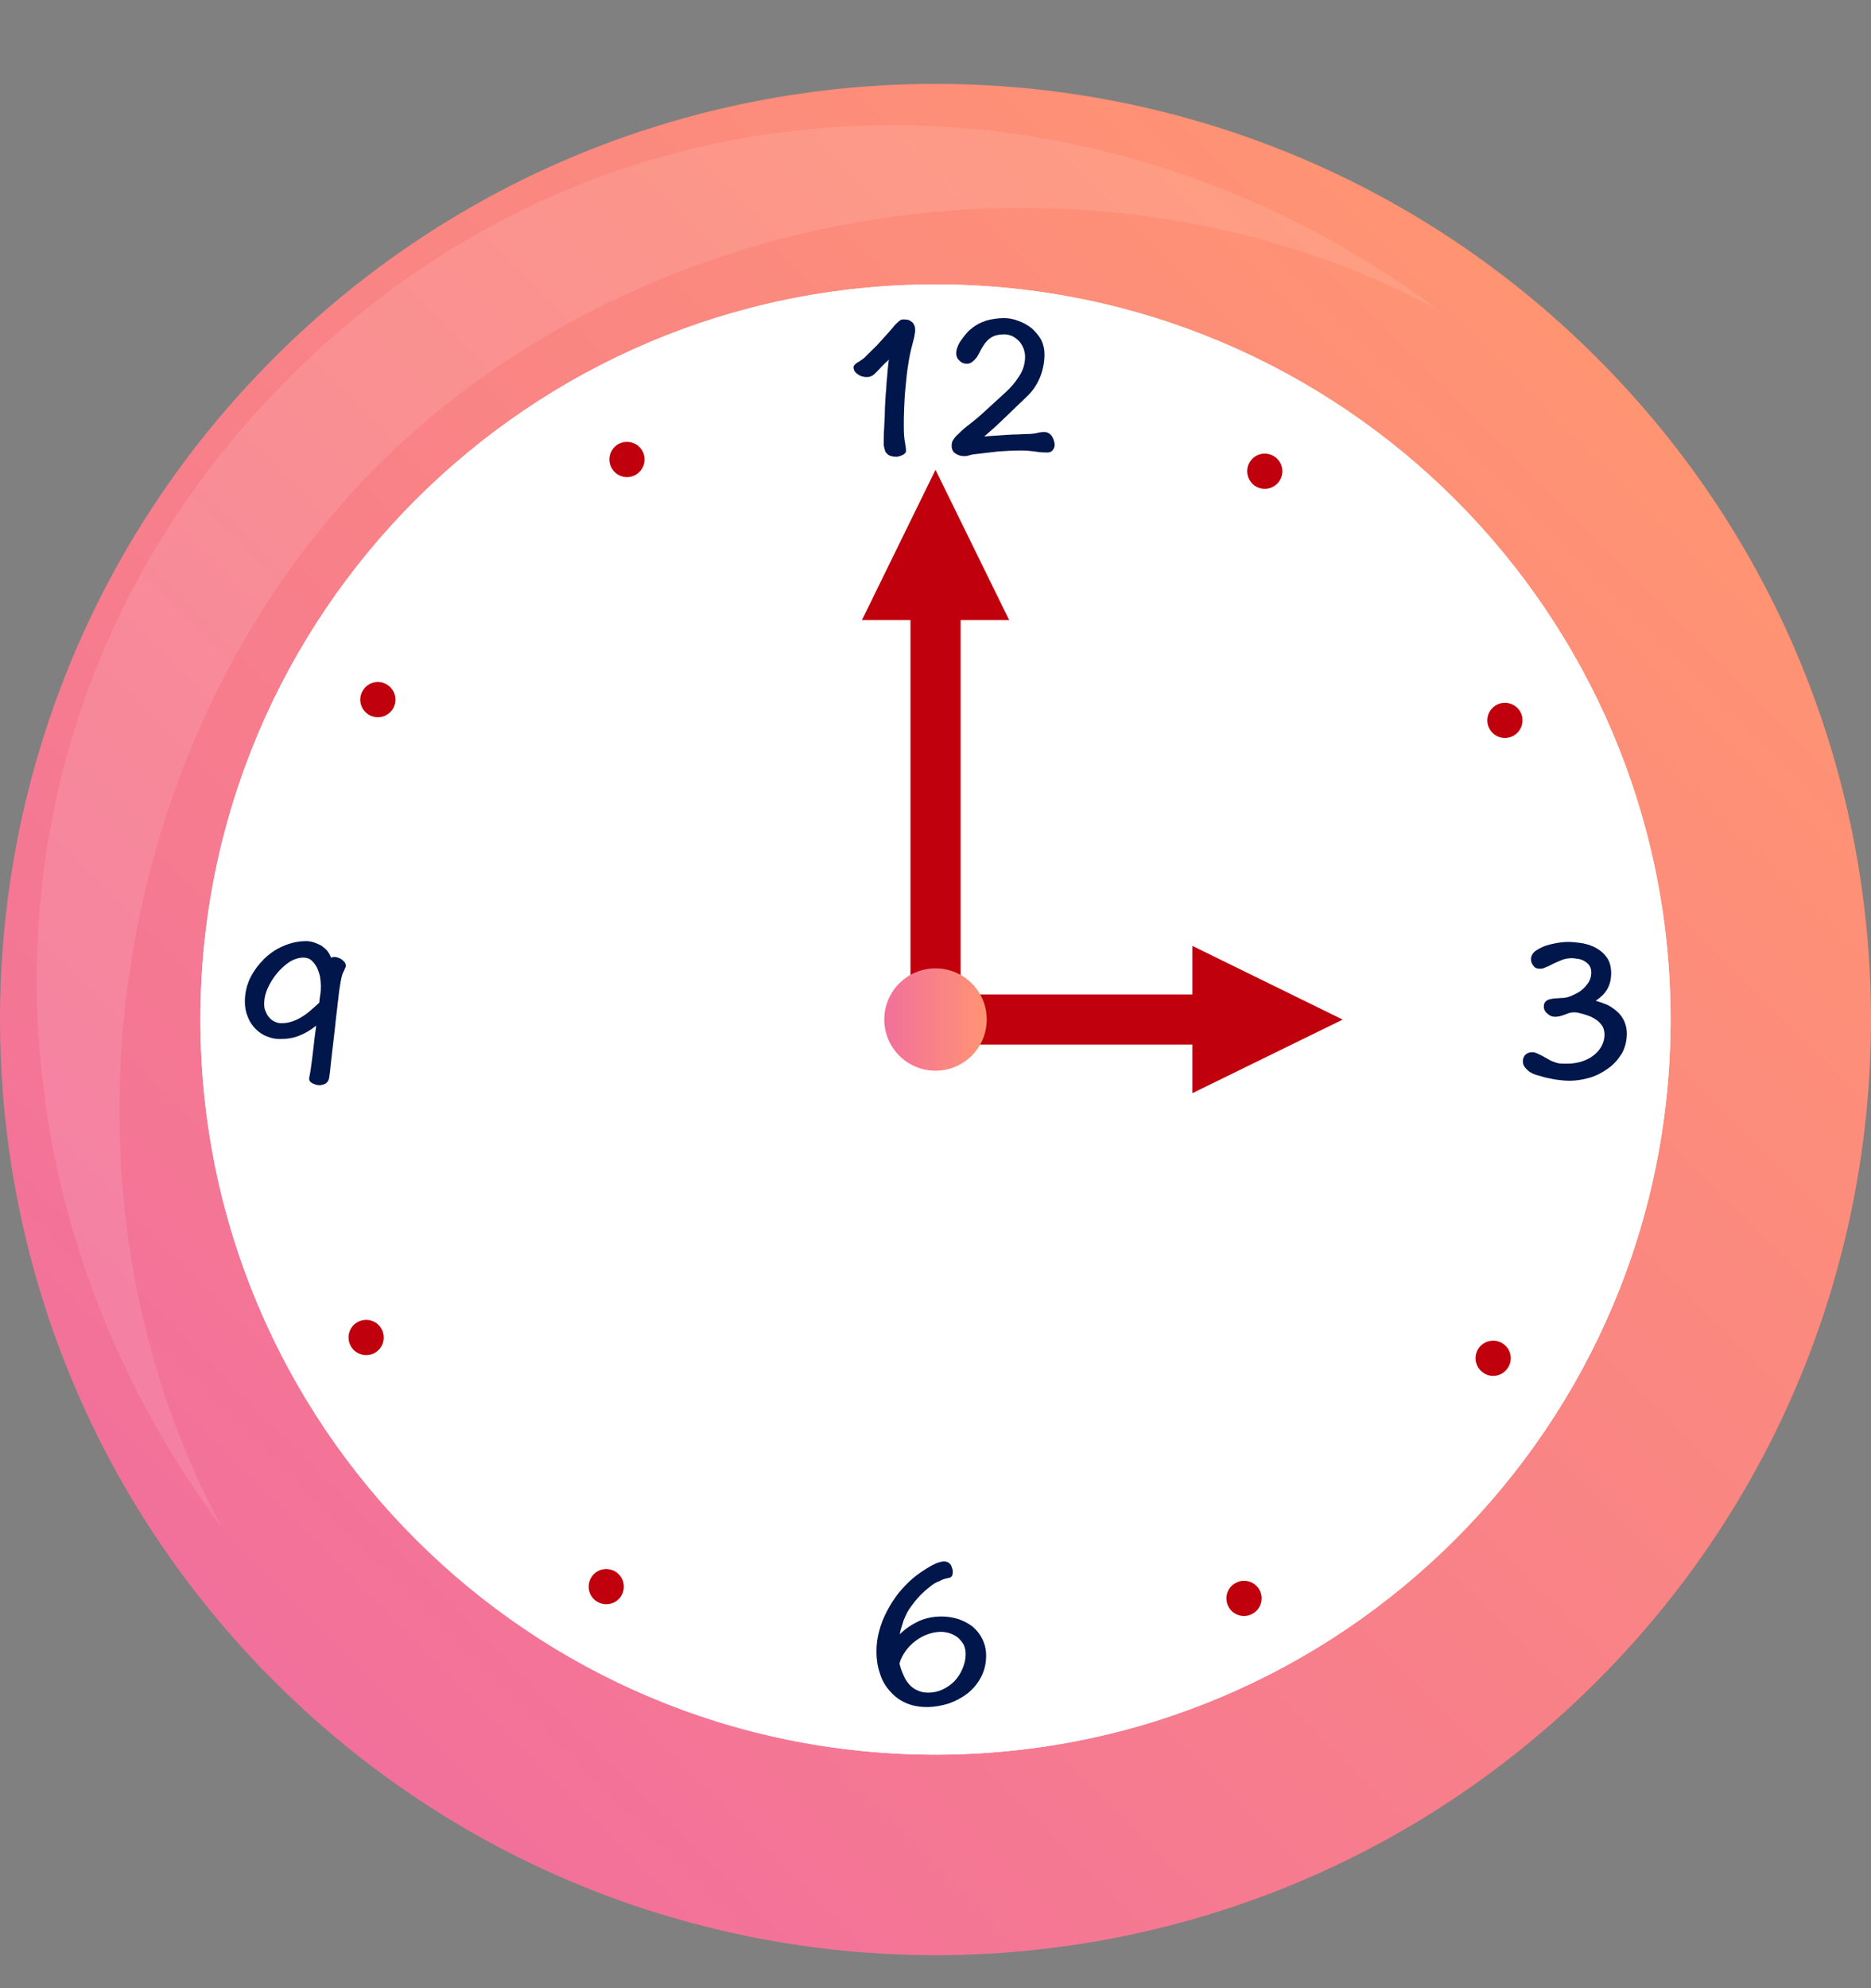 <svg width="16" height="17" viewBox="0 0 16 17" fill="none" xmlns="http://www.w3.org/2000/svg"><rect x="0" y="0" width="16" height="17" fill="#808080" stroke="none"/><g id="Frame" clip-path="url(#clip0_530_104696)"><path id="Vector" d="M13.657 14.374C16.781 11.25 16.781 6.185 13.657 3.061C10.533 -0.064 5.467 -0.064 2.343 3.061C-0.781 6.185 -0.781 11.25 2.343 14.374C5.467 17.499 10.533 17.499 13.657 14.374Z" fill="url(#paint0_linear_530_104696)"></path><g id="Group"><path id="Vector_2" d="M3.227 3.984C5.525 1.685 9.392 1.083 12.302 2.652C9.39 0.475 5.269 0.432 2.473 3.229C-0.324 6.026 -0.281 10.146 1.896 13.059C0.326 10.149 0.929 6.282 3.227 3.984Z" fill="url(#paint1_radial_530_104696)" fill-opacity="0.1"></path></g><path id="Vector_3" d="M8 15.003C11.472 15.003 14.286 12.189 14.286 8.718C14.286 5.246 11.472 2.432 8 2.432C4.529 2.432 1.714 5.246 1.714 8.718C1.714 12.189 4.529 15.003 8 15.003Z" fill="white"></path><g id="Vector_4"><path d="M8 2.432C4.529 2.432 1.714 5.246 1.714 8.717C1.714 12.189 4.529 15.003 8 15.003C11.471 15.003 14.286 12.189 14.286 8.717C14.286 5.246 11.472 2.432 8 2.432ZM8 14.715C4.688 14.715 2.003 12.03 2.003 8.718C2.003 5.405 4.688 2.72 8 2.72C11.312 2.72 13.997 5.405 13.997 8.718C13.997 12.03 11.312 14.715 8 14.715Z" fill="white"></path></g><g id="Group_2"><path id="Vector_5" d="M4.59 8.115C6.393 5.148 10.199 4.145 13.216 5.787C12.733 4.913 12.023 4.149 11.109 3.594C8.308 1.892 4.659 2.783 2.958 5.584C1.519 7.952 1.934 10.927 3.79 12.818C3.461 11.262 3.699 9.582 4.59 8.115Z" fill="url(#paint2_radial_530_104696)" fill-opacity="0.2"></path></g><g id="Group_3"><g id="Group_4"><path id="Vector_6" d="M7.821 2.869C7.817 2.888 7.81 2.915 7.802 2.946C7.788 2.998 7.776 3.053 7.767 3.114C7.757 3.176 7.75 3.237 7.745 3.299C7.738 3.363 7.734 3.426 7.732 3.485C7.729 3.545 7.729 3.599 7.729 3.647C7.729 3.703 7.732 3.748 7.739 3.783C7.745 3.817 7.748 3.841 7.748 3.852C7.748 3.862 7.745 3.869 7.739 3.876C7.732 3.883 7.724 3.888 7.715 3.892C7.705 3.897 7.696 3.9 7.687 3.902C7.677 3.906 7.668 3.906 7.662 3.906C7.648 3.906 7.634 3.904 7.618 3.899C7.603 3.895 7.589 3.886 7.577 3.869C7.573 3.867 7.571 3.864 7.57 3.857L7.563 3.836L7.559 3.815C7.557 3.81 7.557 3.805 7.557 3.802C7.557 3.774 7.557 3.739 7.559 3.694L7.566 3.557C7.566 3.512 7.568 3.469 7.571 3.427C7.573 3.386 7.575 3.355 7.578 3.332L7.58 3.303C7.58 3.285 7.582 3.262 7.585 3.237L7.592 3.154C7.594 3.126 7.598 3.1 7.601 3.075C7.591 3.086 7.582 3.095 7.573 3.101L7.545 3.129C7.538 3.136 7.53 3.144 7.523 3.153L7.498 3.178C7.478 3.2 7.46 3.214 7.448 3.217C7.436 3.223 7.424 3.224 7.41 3.224C7.4 3.224 7.388 3.223 7.375 3.219C7.361 3.216 7.349 3.21 7.339 3.202C7.327 3.195 7.317 3.186 7.31 3.176C7.303 3.166 7.299 3.154 7.299 3.139C7.299 3.129 7.308 3.117 7.327 3.103L7.341 3.095L7.358 3.084C7.363 3.081 7.368 3.077 7.375 3.072L7.391 3.06L7.448 3.003C7.465 2.985 7.483 2.97 7.5 2.952C7.514 2.937 7.529 2.919 7.545 2.902L7.595 2.847L7.632 2.805C7.642 2.791 7.652 2.779 7.663 2.769C7.673 2.758 7.684 2.75 7.694 2.741C7.705 2.734 7.715 2.731 7.727 2.731C7.737 2.731 7.749 2.733 7.763 2.734C7.777 2.738 7.789 2.745 7.803 2.757C7.814 2.769 7.821 2.783 7.824 2.798C7.824 2.805 7.826 2.81 7.826 2.814V2.831C7.826 2.838 7.824 2.85 7.82 2.869H7.821Z" fill="#01164A"></path><path id="Vector_7" d="M9.002 3.85C8.99 3.864 8.975 3.869 8.958 3.869C8.92 3.869 8.884 3.867 8.847 3.86C8.809 3.855 8.772 3.852 8.736 3.852C8.67 3.852 8.604 3.855 8.539 3.86C8.473 3.867 8.407 3.876 8.341 3.883L8.317 3.886C8.31 3.888 8.302 3.89 8.293 3.892C8.282 3.895 8.275 3.897 8.268 3.899C8.26 3.9 8.251 3.9 8.244 3.9C8.218 3.9 8.194 3.893 8.171 3.878C8.149 3.864 8.138 3.841 8.138 3.81C8.138 3.793 8.142 3.775 8.151 3.762C8.159 3.748 8.17 3.736 8.182 3.723C8.196 3.71 8.21 3.698 8.223 3.684C8.237 3.67 8.253 3.658 8.27 3.644C8.329 3.599 8.385 3.552 8.438 3.502L8.603 3.351C8.645 3.313 8.683 3.268 8.716 3.216C8.748 3.167 8.766 3.112 8.766 3.05C8.766 3.025 8.761 3.001 8.752 2.977C8.742 2.954 8.73 2.934 8.714 2.916C8.697 2.899 8.677 2.885 8.657 2.874C8.634 2.864 8.61 2.859 8.586 2.859C8.541 2.859 8.505 2.868 8.477 2.885C8.449 2.902 8.426 2.928 8.406 2.961C8.392 2.982 8.382 3.001 8.374 3.019C8.368 3.029 8.362 3.038 8.359 3.046C8.352 3.055 8.347 3.064 8.34 3.07C8.329 3.083 8.319 3.091 8.309 3.098C8.296 3.107 8.283 3.11 8.267 3.11C8.243 3.11 8.222 3.102 8.205 3.084C8.186 3.067 8.177 3.046 8.177 3.022C8.177 3.005 8.18 2.986 8.189 2.965C8.196 2.946 8.206 2.927 8.22 2.908C8.232 2.891 8.246 2.873 8.26 2.856C8.274 2.84 8.286 2.826 8.3 2.816C8.34 2.781 8.385 2.757 8.435 2.741C8.485 2.727 8.537 2.72 8.589 2.72C8.631 2.72 8.671 2.729 8.712 2.745C8.754 2.76 8.79 2.781 8.823 2.807C8.854 2.835 8.882 2.868 8.903 2.904C8.922 2.942 8.932 2.984 8.932 3.029C8.932 3.1 8.918 3.168 8.892 3.23C8.866 3.292 8.828 3.348 8.776 3.396C8.736 3.434 8.698 3.471 8.66 3.507C8.622 3.545 8.582 3.582 8.544 3.618C8.523 3.639 8.501 3.658 8.48 3.677C8.459 3.696 8.437 3.715 8.416 3.732C8.449 3.729 8.482 3.727 8.516 3.725L8.615 3.718L8.672 3.715C8.691 3.715 8.712 3.715 8.733 3.713C8.75 3.713 8.768 3.711 8.785 3.711C8.801 3.711 8.816 3.711 8.834 3.708L8.858 3.705L8.881 3.699C8.895 3.696 8.912 3.694 8.929 3.694C8.959 3.694 8.981 3.708 8.997 3.732C9.011 3.757 9.019 3.781 9.019 3.805C9.019 3.822 9.012 3.836 9.002 3.85L9.002 3.85Z" fill="#01164A"></path></g><path id="Vector_8" d="M8.39 14.339C8.361 14.395 8.323 14.44 8.276 14.478C8.227 14.516 8.172 14.545 8.113 14.566C8.05 14.585 7.99 14.596 7.928 14.596C7.858 14.596 7.796 14.584 7.742 14.559C7.688 14.535 7.644 14.5 7.607 14.456C7.569 14.414 7.541 14.364 7.524 14.306C7.504 14.249 7.495 14.187 7.495 14.121C7.495 14.062 7.502 14.003 7.519 13.944C7.534 13.885 7.557 13.83 7.585 13.776C7.613 13.722 7.645 13.672 7.683 13.623C7.722 13.576 7.762 13.533 7.807 13.495C7.827 13.478 7.852 13.459 7.878 13.441C7.902 13.424 7.926 13.411 7.95 13.396C7.973 13.382 7.995 13.372 8.016 13.363C8.037 13.357 8.054 13.351 8.072 13.351C8.098 13.351 8.117 13.361 8.131 13.381C8.141 13.4 8.148 13.421 8.148 13.441C8.148 13.448 8.146 13.454 8.146 13.46C8.145 13.469 8.141 13.476 8.136 13.481C8.129 13.488 8.118 13.493 8.108 13.493C8.098 13.495 8.084 13.498 8.066 13.504C8.061 13.506 8.054 13.509 8.045 13.513C8.042 13.516 8.037 13.518 8.033 13.52C8.028 13.521 8.023 13.523 8.018 13.525C8 13.534 7.981 13.544 7.964 13.558C7.943 13.574 7.926 13.589 7.908 13.604C7.89 13.622 7.872 13.637 7.858 13.653C7.843 13.671 7.83 13.684 7.822 13.695C7.803 13.719 7.787 13.742 7.773 13.762C7.759 13.783 7.749 13.806 7.739 13.828C7.728 13.851 7.721 13.873 7.714 13.898C7.706 13.922 7.699 13.946 7.694 13.974C7.744 13.925 7.799 13.889 7.858 13.861C7.917 13.835 7.981 13.822 8.054 13.822C8.103 13.822 8.149 13.83 8.196 13.844C8.241 13.86 8.281 13.88 8.317 13.908C8.352 13.938 8.38 13.972 8.4 14.014C8.421 14.055 8.433 14.104 8.433 14.156C8.433 14.225 8.418 14.285 8.39 14.339H8.39ZM8.241 14.062C8.227 14.04 8.212 14.021 8.193 14.003C8.172 13.987 8.149 13.975 8.125 13.966C8.099 13.958 8.073 13.953 8.049 13.953C8.009 13.953 7.971 13.96 7.933 13.974C7.895 13.987 7.86 14.007 7.829 14.031C7.796 14.055 7.768 14.085 7.745 14.116C7.721 14.15 7.702 14.185 7.692 14.223C7.699 14.258 7.711 14.289 7.725 14.32C7.737 14.351 7.753 14.377 7.773 14.4C7.792 14.422 7.815 14.44 7.842 14.452C7.87 14.466 7.902 14.473 7.939 14.473C7.981 14.473 8.021 14.464 8.059 14.447C8.097 14.429 8.13 14.407 8.161 14.376C8.189 14.346 8.213 14.311 8.23 14.27C8.248 14.23 8.258 14.187 8.258 14.142C8.258 14.112 8.251 14.086 8.241 14.062H8.241Z" fill="#01164A"></path><path id="Vector_9" d="M13.868 9.01C13.836 9.061 13.799 9.102 13.753 9.135C13.704 9.17 13.653 9.198 13.594 9.215C13.535 9.232 13.478 9.241 13.419 9.241C13.398 9.241 13.372 9.239 13.344 9.236C13.316 9.233 13.287 9.229 13.258 9.222C13.228 9.217 13.2 9.21 13.173 9.201C13.145 9.194 13.121 9.187 13.103 9.177C13.082 9.168 13.065 9.154 13.05 9.137C13.032 9.12 13.023 9.099 13.023 9.075C13.023 9.052 13.03 9.033 13.046 9.017C13.062 9.003 13.081 8.997 13.103 8.997C13.116 8.997 13.129 9 13.145 9.007C13.159 9.014 13.175 9.021 13.192 9.03L13.24 9.057C13.254 9.066 13.268 9.073 13.285 9.078C13.306 9.087 13.327 9.092 13.344 9.094C13.362 9.095 13.383 9.095 13.403 9.095C13.44 9.095 13.476 9.09 13.514 9.08C13.552 9.069 13.587 9.054 13.618 9.031C13.648 9.01 13.672 8.985 13.691 8.954C13.71 8.922 13.721 8.886 13.721 8.844C13.721 8.82 13.715 8.797 13.705 8.777C13.693 8.758 13.677 8.74 13.66 8.726C13.641 8.713 13.62 8.7 13.597 8.69C13.575 8.681 13.552 8.675 13.53 8.668L13.513 8.664C13.506 8.663 13.5 8.661 13.495 8.659C13.488 8.659 13.483 8.657 13.479 8.657C13.473 8.657 13.467 8.656 13.463 8.656C13.448 8.656 13.435 8.657 13.421 8.661L13.383 8.675C13.369 8.68 13.357 8.685 13.343 8.688C13.329 8.692 13.313 8.694 13.298 8.694C13.273 8.694 13.252 8.685 13.234 8.668C13.213 8.652 13.202 8.631 13.202 8.607C13.202 8.586 13.208 8.571 13.221 8.56C13.23 8.553 13.242 8.546 13.258 8.543C13.273 8.54 13.291 8.536 13.31 8.536H13.324C13.327 8.536 13.332 8.534 13.338 8.534C13.357 8.534 13.376 8.533 13.393 8.529C13.412 8.526 13.435 8.517 13.459 8.505C13.483 8.494 13.508 8.481 13.53 8.462C13.551 8.444 13.57 8.422 13.586 8.398C13.6 8.373 13.608 8.347 13.608 8.316C13.608 8.294 13.603 8.274 13.594 8.259C13.584 8.243 13.57 8.231 13.554 8.221C13.537 8.21 13.52 8.203 13.501 8.2C13.48 8.197 13.461 8.193 13.44 8.193C13.412 8.193 13.388 8.198 13.365 8.205C13.341 8.214 13.317 8.225 13.294 8.235L13.26 8.252C13.248 8.259 13.237 8.264 13.227 8.267C13.216 8.273 13.206 8.276 13.195 8.28C13.185 8.283 13.175 8.283 13.164 8.283C13.14 8.283 13.123 8.274 13.111 8.255C13.097 8.238 13.092 8.219 13.092 8.2C13.092 8.178 13.102 8.157 13.123 8.137C13.144 8.12 13.171 8.106 13.203 8.092C13.234 8.08 13.267 8.072 13.305 8.065C13.341 8.058 13.376 8.054 13.407 8.054C13.449 8.054 13.492 8.059 13.537 8.066C13.581 8.075 13.621 8.089 13.656 8.11C13.691 8.13 13.721 8.157 13.743 8.19C13.766 8.224 13.778 8.269 13.778 8.321C13.778 8.376 13.766 8.422 13.743 8.46C13.721 8.498 13.688 8.529 13.646 8.557C13.681 8.567 13.714 8.579 13.747 8.593C13.778 8.609 13.806 8.628 13.83 8.65C13.855 8.673 13.875 8.699 13.889 8.73C13.903 8.761 13.912 8.796 13.912 8.836C13.912 8.902 13.896 8.961 13.868 9.011L13.868 9.01Z" fill="#01164A"></path><path id="Vector_10" d="M2.952 8.276L2.945 8.293C2.942 8.3 2.94 8.305 2.938 8.309C2.935 8.314 2.932 8.319 2.93 8.325C2.923 8.345 2.918 8.366 2.914 8.39C2.909 8.415 2.906 8.439 2.902 8.463C2.899 8.489 2.895 8.515 2.893 8.539C2.89 8.565 2.886 8.588 2.885 8.607C2.876 8.676 2.869 8.745 2.862 8.811L2.838 9.016L2.827 9.115C2.824 9.149 2.82 9.182 2.815 9.215C2.812 9.238 2.801 9.253 2.786 9.264C2.768 9.274 2.75 9.279 2.73 9.279C2.724 9.279 2.715 9.277 2.706 9.276C2.696 9.272 2.685 9.269 2.676 9.265C2.666 9.26 2.659 9.255 2.654 9.25C2.647 9.243 2.644 9.236 2.644 9.226C2.644 9.215 2.645 9.205 2.649 9.191L2.652 9.173L2.655 9.158C2.664 9.092 2.673 9.028 2.68 8.964C2.687 8.902 2.694 8.836 2.704 8.77C2.656 8.808 2.609 8.836 2.56 8.855C2.51 8.876 2.454 8.884 2.394 8.884C2.355 8.884 2.318 8.877 2.283 8.862C2.245 8.848 2.213 8.825 2.186 8.798C2.158 8.77 2.135 8.737 2.12 8.697C2.103 8.659 2.094 8.614 2.094 8.565C2.094 8.496 2.108 8.43 2.137 8.368C2.167 8.305 2.207 8.252 2.255 8.203C2.304 8.154 2.359 8.116 2.423 8.089C2.486 8.061 2.551 8.047 2.621 8.047C2.64 8.047 2.661 8.051 2.685 8.058C2.706 8.065 2.727 8.075 2.747 8.085C2.766 8.099 2.784 8.113 2.799 8.13C2.813 8.149 2.824 8.168 2.831 8.189C2.837 8.186 2.848 8.182 2.86 8.182C2.867 8.182 2.877 8.184 2.89 8.188C2.9 8.191 2.91 8.196 2.921 8.203C2.931 8.21 2.94 8.219 2.947 8.227C2.954 8.238 2.957 8.247 2.957 8.257C2.957 8.264 2.956 8.271 2.952 8.276H2.952ZM2.737 8.352C2.731 8.325 2.722 8.298 2.71 8.272C2.697 8.248 2.682 8.229 2.664 8.212C2.646 8.196 2.623 8.188 2.595 8.188C2.557 8.188 2.517 8.2 2.477 8.224C2.438 8.25 2.401 8.283 2.37 8.321C2.337 8.359 2.311 8.403 2.29 8.448C2.269 8.494 2.259 8.539 2.259 8.581C2.259 8.609 2.262 8.631 2.273 8.65C2.28 8.671 2.292 8.69 2.306 8.704C2.32 8.72 2.335 8.73 2.353 8.737C2.37 8.746 2.389 8.749 2.408 8.749C2.439 8.749 2.469 8.744 2.498 8.734C2.528 8.724 2.555 8.711 2.583 8.694C2.609 8.678 2.635 8.659 2.659 8.637C2.684 8.616 2.706 8.595 2.73 8.574C2.732 8.552 2.735 8.527 2.739 8.503C2.743 8.479 2.744 8.456 2.744 8.432C2.744 8.408 2.741 8.382 2.737 8.352L2.737 8.352Z" fill="#01164A"></path></g><g id="Group_5"><path id="Vector_11" d="M12.941 6.292C12.868 6.331 12.777 6.305 12.737 6.231C12.697 6.158 12.725 6.067 12.798 6.027C12.871 5.988 12.962 6.015 13.002 6.088C13.041 6.161 13.014 6.252 12.941 6.292L12.941 6.292Z" fill="#C0000C"></path><path id="Vector_12" d="M3.203 11.569C3.129 11.608 3.038 11.581 2.999 11.508C2.959 11.435 2.986 11.343 3.059 11.304C3.132 11.264 3.224 11.291 3.263 11.364C3.303 11.438 3.276 11.529 3.203 11.569H3.203Z" fill="#C0000C"></path><path id="Vector_13" d="M10.506 13.739C10.466 13.666 10.493 13.574 10.567 13.535C10.64 13.495 10.731 13.522 10.771 13.595C10.81 13.668 10.783 13.76 10.71 13.799C10.637 13.839 10.546 13.812 10.506 13.739H10.506Z" fill="#C0000C"></path><path id="Vector_14" d="M5.23 4.001C5.19 3.928 5.217 3.836 5.29 3.796C5.363 3.757 5.455 3.784 5.494 3.857C5.534 3.93 5.506 4.021 5.434 4.061C5.361 4.101 5.269 4.074 5.23 4.001Z" fill="#C0000C"></path></g><g id="Group_6"><path id="Vector_15" d="M10.945 4.106C10.903 4.177 10.811 4.201 10.739 4.159C10.668 4.116 10.644 4.024 10.686 3.953C10.729 3.881 10.821 3.857 10.892 3.9C10.964 3.942 10.988 4.034 10.945 4.106V4.106Z" fill="#C0000C"></path><path id="Vector_16" d="M5.314 13.643C5.272 13.715 5.179 13.738 5.108 13.696C5.036 13.654 5.013 13.562 5.055 13.49C5.097 13.418 5.189 13.395 5.261 13.437C5.332 13.479 5.356 13.571 5.314 13.643Z" fill="#C0000C"></path><path id="Vector_17" d="M12.693 11.743C12.621 11.701 12.597 11.609 12.639 11.537C12.681 11.466 12.774 11.442 12.845 11.484C12.917 11.526 12.941 11.619 12.898 11.69C12.856 11.762 12.764 11.786 12.692 11.743H12.693Z" fill="#C0000C"></path><path id="Vector_18" d="M3.155 6.112C3.083 6.069 3.059 5.977 3.102 5.906C3.144 5.834 3.236 5.81 3.308 5.853C3.379 5.895 3.403 5.987 3.361 6.059C3.319 6.13 3.226 6.154 3.155 6.112V6.112Z" fill="#C0000C"></path></g><g id="Group_7"><path id="Vector_19" d="M8 8.932C7.882 8.932 7.786 8.836 7.786 8.717V4.66C7.786 4.541 7.882 4.445 8 4.445C8.118 4.445 8.215 4.541 8.215 4.66V8.717C8.215 8.836 8.119 8.932 8 8.932Z" fill="#C0000C"></path><path id="Vector_20" d="M10.933 8.932H8C7.882 8.932 7.786 8.836 7.786 8.718C7.786 8.599 7.882 8.503 8 8.503H10.933C11.051 8.503 11.147 8.599 11.147 8.718C11.147 8.836 11.051 8.932 10.933 8.932Z" fill="#C0000C"></path><path id="Vector_21" d="M10.197 9.347V8.088L11.482 8.718L10.197 9.347Z" fill="#C0000C"></path><path id="Vector_22" d="M8.63 5.302H7.371L8 4.017L8.63 5.302Z" fill="#C0000C"></path></g><path id="Vector_23" d="M8.438 8.717C8.438 8.959 8.242 9.155 8 9.155C7.758 9.155 7.562 8.959 7.562 8.717C7.562 8.476 7.758 8.28 8 8.28C8.242 8.28 8.438 8.476 8.438 8.717Z" fill="url(#paint3_linear_530_104696)"></path></g><defs><linearGradient id="paint0_linear_530_104696" x1="2.343" y1="14.374" x2="13.657" y2="3.061" gradientUnits="userSpaceOnUse"><stop stop-color="#F2709C"></stop><stop offset="1" stop-color="#FF9472"></stop></linearGradient><radialGradient id="paint1_radial_530_104696" cx="0" cy="0" r="1" gradientUnits="userSpaceOnUse" gradientTransform="translate(1.336 2.194) rotate(-45) scale(9.849)"><stop stop-color="white"></stop><stop offset="0.94" stop-color="white"></stop></radialGradient><radialGradient id="paint2_radial_530_104696" cx="0" cy="0" r="1" gradientUnits="userSpaceOnUse" gradientTransform="translate(4.296 4.049) scale(8.34)"><stop stop-color="white"></stop><stop offset="0.94" stop-color="white"></stop></radialGradient><linearGradient id="paint3_linear_530_104696" x1="7.562" y1="8.717" x2="8.438" y2="8.717" gradientUnits="userSpaceOnUse"><stop stop-color="#F2709C"></stop><stop offset="1" stop-color="#FF9472"></stop></linearGradient><clipPath id="clip0_530_104696"><rect width="16" height="16" fill="white" transform="translate(0 0.718)"></rect></clipPath></defs></svg>